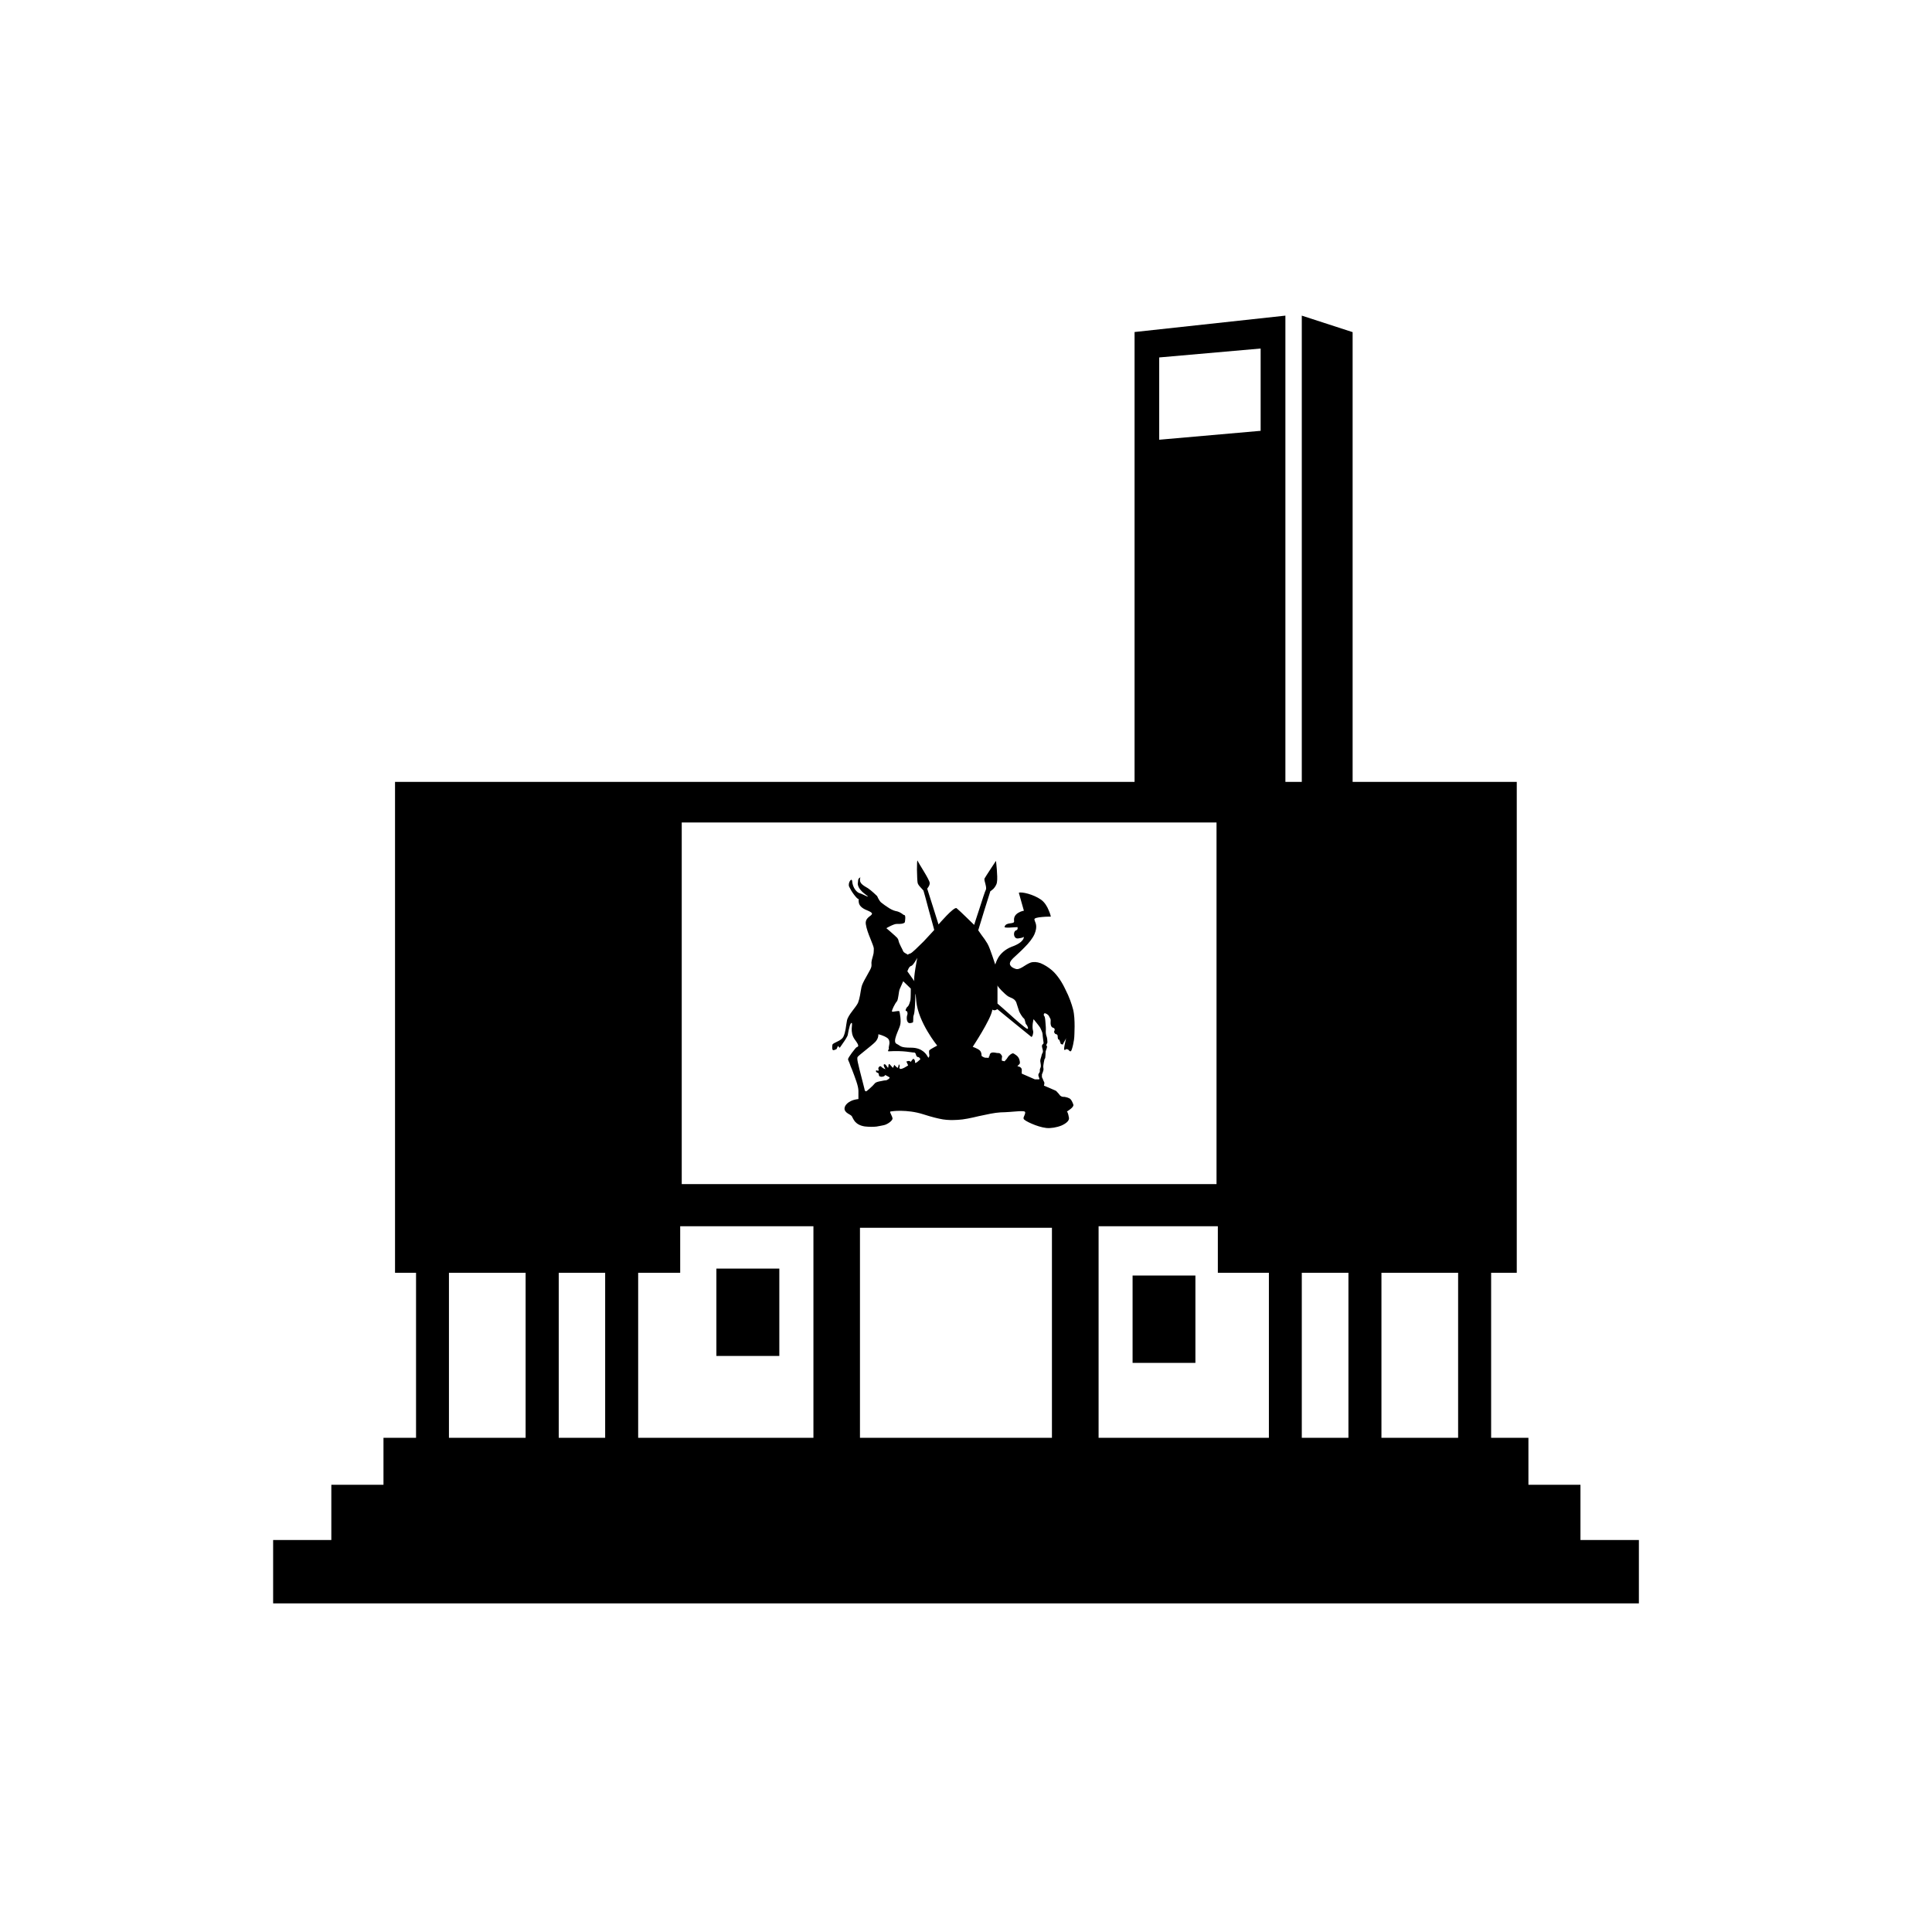 <?xml version="1.0" encoding="UTF-8" standalone="no"?>
<!-- Created with Inkscape (http://www.inkscape.org/) -->

<svg
   xmlns:dc="http://purl.org/dc/elements/1.1/"
   xmlns:cc="http://creativecommons.org/ns#"
   xmlns:rdf="http://www.w3.org/1999/02/22-rdf-syntax-ns#"
   xmlns:svg="http://www.w3.org/2000/svg"
   xmlns="http://www.w3.org/2000/svg"
   xmlns:sodipodi="http://sodipodi.sourceforge.net/DTD/sodipodi-0.dtd"
   xmlns:inkscape="http://www.inkscape.org/namespaces/inkscape"
   width="18"
   height="18"
   id="svg3173"
   version="1.1"
   inkscape:version="0.48.3.1 r9886"
   sodipodi:docname="govt-and-civil-society-24.svg">
  <defs
     id="defs3175" />
  <sodipodi:namedview
     id="base"
     pagecolor="#ffffff"
     bordercolor="#666666"
     borderopacity="1.0"
     inkscape:pageopacity="0.0"
     inkscape:pageshadow="2"
     inkscape:zoom="11.197802"
     inkscape:cx="-5.2541712"
     inkscape:cy="16"
     inkscape:current-layer="layer1"
     showgrid="true"
     inkscape:grid-bbox="true"
     inkscape:document-units="px"
     inkscape:window-width="1366"
     inkscape:window-height="721"
     inkscape:window-x="-3"
     inkscape:window-y="-3"
     inkscape:window-maximized="1">
    <inkscape:grid
       type="xygrid"
       id="grid3000"
       empspacing="5"
       visible="true"
       enabled="true"
       snapvisiblegridlinesonly="true" />
  </sodipodi:namedview>
  <g
     id="layer1"
     inkscape:label="Layer 1"
     inkscape:groupmode="layer"
     transform="translate(0,-14)">
    <g
       transform="matrix(1.025,0,0,1.025,-463.204,-282.141)"
       id="g47"
       style="fill:#000000">
      <polygon
         points="465.799,301.987 465.799,302.414 466.272,302.414 466.272,302.916 466.803,302.916 466.803,303.492 454.389,303.492 454.389,302.916 454.918,302.916 454.918,302.414 455.392,302.414 455.392,301.987 455.392,301.987 "
         id="polygon49"
         style="fill:#000000" />
      <g
         id="g51"
         style="fill:#000000">
        <rect
           x="456.684"
           y="300.454"
           width="0.301"
           height="1.554"
           id="rect53"
           style="fill:#000000" />
        <rect
           x="457.407"
           y="300.454"
           width="0.3"
           height="1.554"
           id="rect55"
           style="fill:#000000" />
        <rect
           x="455.688"
           y="300.454"
           width="0.299"
           height="1.554"
           id="rect57"
           style="fill:#000000" />
      </g>
      <g
         id="g59"
         style="fill:#000000">
        <rect
           x="464.163"
           y="300.454"
           width="0.3"
           height="1.554"
           id="rect61"
           style="fill:#000000" />
        <rect
           x="463.44"
           y="300.454"
           width="0.299"
           height="1.554"
           id="rect63"
           style="fill:#000000" />
        <rect
           x="465.16"
           y="300.454"
           width="0.3"
           height="1.554"
           id="rect65"
           style="fill:#000000" />
      </g>
      <polygon
         points="464.201,291.937 464.201,296.2 463.739,296.2 463.739,291.787 "
         id="polygon67"
         style="fill:#000000" />
      <path
         d="m 463.59,296.2 h -1.371 v -4.264 l 1.371,-0.149 v 4.413 z m -0.225,-4.114 -0.922,0.081 v 0.748 l 0.922,-0.081 v -0.748 z"
         id="path69"
         inkscape:connector-curvature="0"
         style="fill:#000000" />
      <g
         id="g71"
         style="fill:#000000">
        <rect
           x="458.418"
           y="300.449"
           width="0.572"
           height="0.794"
           id="rect73"
           style="fill:#000000" />
        <rect
           x="462.201"
           y="300.512"
           width="0.571"
           height="0.794"
           id="rect75"
           style="fill:#000000" />
        <polygon
           points="459.723,302.008 459.723,300.078 461.468,300.078 461.468,302.008 461.892,302.008 461.892,299.688 459.3,299.688 459.3,302.008 "
           id="polygon77"
           style="fill:#000000" />
      </g>
      <path
         d="m 465.694,300.487 h -2.718 v -0.423 h -4.887 v 0.423 h -2.592 v -4.462 h 10.196 v 4.462 z m -2.73,-4.093 h -4.861 v 3.287 h 4.861 v -3.287 z"
         id="path79"
         inkscape:connector-curvature="0"
         style="fill:#000000" />
      <path
         d="m 461.252,297.042 c 0.039,0.011 0.083,0.03 0.116,0.053 0.034,0.024 0.057,0.063 0.07,0.096 0.015,0.032 0.02,0.059 0.02,0.059 0,0 -0.04,-10e-4 -0.078,0.003 -0.039,0.003 -0.077,0.01 -0.071,0.024 0.003,0.016 0.012,0.028 0.015,0.049 0.003,0.021 10e-4,0.046 -0.015,0.084 -0.018,0.039 -0.051,0.08 -0.089,0.118 -0.036,0.038 -0.077,0.073 -0.105,0.1 -0.028,0.027 -0.034,0.047 -0.026,0.063 0.008,0.016 0.026,0.026 0.047,0.033 0.021,0.008 0.041,-0.002 0.064,-0.015 0.023,-0.014 0.047,-0.031 0.073,-0.041 0.026,-0.009 0.059,-0.007 0.092,0.005 0.033,0.014 0.069,0.035 0.105,0.066 0.048,0.043 0.09,0.107 0.121,0.174 0.034,0.065 0.057,0.133 0.069,0.179 0.012,0.046 0.014,0.106 0.014,0.156 0,0.05 -0.003,0.09 -0.003,0.097 0,0.007 -0.004,0.04 -0.011,0.07 -0.007,0.03 -0.015,0.059 -0.022,0.059 -0.007,0 -0.011,-0.002 -0.013,-0.006 -0.002,-0.003 -0.005,-0.008 -0.014,-0.011 -0.009,-0.005 -0.015,-0.002 -0.018,0.001 -0.005,0.002 -0.008,0.005 -0.013,0.002 -0.004,-0.003 0.001,-0.036 0.009,-0.069 0.006,-0.032 0.015,-0.063 0.018,-0.062 0.003,0.003 -0.006,0.021 -0.017,0.04 -0.011,0.018 -0.021,0.036 -0.021,0.041 0,0.002 -0.005,0.003 -0.011,10e-4 -0.005,-10e-4 -0.012,-0.006 -0.012,-0.01 -10e-4,-0.006 -0.004,-0.013 -0.007,-0.02 -0.002,-0.006 -0.004,-0.011 -0.004,-0.011 0,0 0,0 -0.001,-10e-4 -10e-4,0 -0.002,-0.001 -0.006,-0.002 -0.004,-0.002 -0.006,-0.009 -0.007,-0.016 -0.001,-0.007 -0.001,-0.014 -0.001,-0.016 0,-0.003 -10e-4,-0.008 -0.004,-0.011 -0.003,-0.003 -0.007,-0.006 -0.011,-0.006 -0.005,0 -0.01,-0.004 -0.013,-0.01 -0.004,-0.005 -0.005,-0.012 -0.004,-0.015 0.002,-0.003 0.005,-0.009 0.005,-0.016 0,-0.006 -0.003,-0.013 -0.011,-0.016 -0.01,-0.002 -0.017,-0.008 -0.021,-0.017 -0.004,-0.009 -0.006,-0.021 -0.005,-0.035 10e-4,-0.016 10e-4,-0.022 -0.001,-0.028 -0.003,-0.006 -0.008,-0.014 -0.014,-0.027 -0.008,-0.015 -0.031,-0.028 -0.041,-0.025 -0.01,0.004 -0.006,0.023 -0.002,0.025 0.005,10e-4 0.009,0.026 0.011,0.056 0.003,0.029 0.005,0.063 0.003,0.083 0,0.02 0.003,0.031 0.005,0.039 0.002,0.008 0.004,0.01 0.004,0.01 0,0 0.002,0.011 0.004,0.021 10e-4,0.012 0.002,0.024 0.002,0.029 0,0.006 -0.005,0.011 -0.007,0.017 -0.003,0.007 -0.005,0.012 0,0.015 0.006,0.004 0.003,0.015 0,0.025 -0.004,0.012 -0.009,0.022 -0.009,0.026 0,0.005 -10e-4,0.021 -0.002,0.037 -10e-4,0.014 -0.002,0.028 -0.005,0.028 -0.003,0 -0.007,0.018 -0.01,0.036 -0.003,0.018 -0.006,0.038 -0.005,0.042 10e-4,0.004 0.002,0.009 0.002,0.016 0,0.005 0,0.009 0,0.009 l -0.006,0.021 -0.008,0.02 v 0.013 0.012 c 0,0 0.003,0.007 0.008,0.017 0.003,0.009 0.008,0.021 0.012,0.027 0.003,0.007 0.003,0.015 0.001,0.021 -0.001,0.007 -0.003,0.012 -0.003,0.012 0,0 0.022,0.009 0.048,0.02 0.024,0.01 0.051,0.022 0.057,0.025 0.007,0.003 0.013,0.01 0.018,0.016 0.007,0.007 0.013,0.014 0.018,0.021 0.005,0.008 0.011,0.013 0.017,0.015 0.006,0.004 0.013,0.005 0.02,0.005 0.007,0 0.015,0 0.023,0.003 0.008,10e-4 0.018,0.005 0.029,0.01 0.01,0.004 0.018,0.015 0.024,0.026 0.006,0.011 0.012,0.025 0.014,0.033 0.002,0.014 -0.013,0.028 -0.028,0.04 -0.016,0.013 -0.031,0.021 -0.031,0.021 0,0 0.003,0.002 0.007,0.011 0.003,0.008 0.008,0.022 0.012,0.048 0.003,0.026 -0.028,0.051 -0.069,0.069 -0.042,0.017 -0.096,0.026 -0.137,0.022 -0.043,-0.005 -0.092,-0.021 -0.133,-0.039 -0.04,-0.017 -0.07,-0.035 -0.073,-0.044 -0.004,-0.008 0.002,-0.021 0.008,-0.034 0.005,-0.013 0.009,-0.025 0.003,-0.031 -0.008,-0.006 -0.034,-0.006 -0.073,-0.003 -0.04,0.003 -0.092,0.008 -0.147,0.009 -0.056,0.003 -0.127,0.019 -0.197,0.034 -0.071,0.017 -0.14,0.032 -0.191,0.034 -0.051,0.003 -0.09,0.003 -0.137,-0.004 -0.046,-0.008 -0.099,-0.021 -0.177,-0.046 -0.078,-0.025 -0.149,-0.031 -0.203,-0.032 -0.053,-10e-4 -0.088,0.005 -0.096,0.006 -0.007,10e-4 -0.003,0.011 0.003,0.023 0.006,0.014 0.014,0.029 0.015,0.04 10e-4,0.01 -0.011,0.024 -0.027,0.036 -0.016,0.012 -0.037,0.023 -0.055,0.026 -0.017,0.003 -0.037,0.008 -0.063,0.012 -0.027,0.003 -0.061,0.004 -0.107,-0.001 -0.046,-0.007 -0.072,-0.025 -0.089,-0.044 -0.017,-0.021 -0.023,-0.04 -0.029,-0.049 -0.006,-0.01 -0.028,-0.018 -0.046,-0.032 -0.017,-0.015 -0.028,-0.032 -0.014,-0.061 0.015,-0.027 0.045,-0.044 0.071,-0.053 0.026,-0.008 0.049,-0.01 0.049,-0.01 0,0 0,0 0,-0.01 0,-0.009 0,-0.026 0,-0.064 0,-0.021 -0.007,-0.052 -0.019,-0.087 -0.011,-0.033 -0.025,-0.07 -0.038,-0.104 -0.01,-0.023 -0.019,-0.045 -0.024,-0.062 -0.008,-0.017 -0.012,-0.028 -0.013,-0.032 -0.003,-0.008 0.015,-0.034 0.033,-0.059 0.019,-0.025 0.038,-0.049 0.043,-0.052 0.005,-0.004 0.015,-0.004 0.016,-0.013 0.002,-0.008 -0.005,-0.023 -0.031,-0.058 -0.025,-0.034 -0.029,-0.071 -0.028,-0.1 10e-4,-0.027 0.007,-0.049 -0.001,-0.051 -0.008,-0.001 -0.016,0.02 -0.021,0.044 -0.007,0.023 -0.011,0.051 -0.013,0.06 0,0.009 -0.01,0.027 -0.02,0.043 -0.01,0.017 -0.02,0.03 -0.02,0.03 l -0.017,0.025 -0.017,0.024 -0.008,-0.008 -0.008,-0.009 -0.006,0.014 -0.007,0.015 c 0,0 -0.004,0.002 -0.009,0.004 -0.005,0.003 -0.013,0.005 -0.019,0.006 -0.007,10e-4 -0.01,-0.008 -0.011,-0.019 -10e-4,-0.011 0,-0.023 0.002,-0.031 0.002,-0.009 0.021,-0.017 0.043,-0.028 0.021,-0.01 0.046,-0.023 0.057,-0.046 0.01,-0.021 0.016,-0.046 0.02,-0.07 0.004,-0.024 0.007,-0.051 0.012,-0.076 0.005,-0.025 0.025,-0.055 0.047,-0.084 0.022,-0.029 0.043,-0.056 0.053,-0.076 0.008,-0.021 0.015,-0.046 0.019,-0.071 0.005,-0.026 0.008,-0.053 0.013,-0.073 0.004,-0.021 0.022,-0.056 0.041,-0.089 0.018,-0.034 0.037,-0.065 0.044,-0.082 0.007,-0.017 0.006,-0.025 0.006,-0.036 -10e-4,-0.009 -0.002,-0.021 0.005,-0.047 0.007,-0.023 0.011,-0.04 0.014,-0.054 0.001,-0.014 0.002,-0.026 0.002,-0.042 0,-0.015 -0.016,-0.05 -0.032,-0.092 -0.017,-0.041 -0.035,-0.089 -0.041,-0.131 -0.006,-0.042 0.025,-0.062 0.043,-0.076 0.019,-0.016 0.025,-0.025 -0.03,-0.048 -0.057,-0.022 -0.072,-0.049 -0.076,-0.069 -0.005,-0.021 0.002,-0.035 -0.005,-0.035 -0.007,0 -0.024,-0.019 -0.042,-0.043 -0.017,-0.023 -0.034,-0.052 -0.041,-0.068 -0.008,-0.018 -10e-4,-0.041 0.008,-0.054 0.008,-0.012 0.019,-0.015 0.02,0.01 0.002,0.024 0.012,0.049 0.024,0.067 0.012,0.018 0.029,0.033 0.046,0.037 0.017,0.004 0.046,0.021 0.062,0.027 0.016,0.006 0.019,0.006 -0.02,-0.023 -0.039,-0.03 -0.054,-0.056 -0.059,-0.074 -0.006,-0.019 -0.001,-0.029 -0.001,-0.032 0,-0.003 0,-0.012 0.002,-0.021 0.002,-0.008 0.007,-0.016 0.016,-0.02 0.008,-0.004 0.008,-0.008 0.007,-0.006 -0.003,10e-4 -0.007,0.01 -0.007,0.028 0,0.02 0.011,0.033 0.026,0.045 0.015,0.012 0.033,0.021 0.047,0.03 0.014,0.009 0.034,0.026 0.052,0.042 0.018,0.016 0.031,0.029 0.031,0.029 0,0 0.005,0.01 0.011,0.023 0.007,0.012 0.015,0.026 0.024,0.034 0.01,0.007 0.032,0.026 0.058,0.042 0.025,0.018 0.053,0.032 0.075,0.037 0.021,0.003 0.039,0.012 0.052,0.02 0.013,0.009 0.022,0.017 0.028,0.017 0.006,0 0.008,0.013 0.008,0.026 -10e-4,0.015 -0.002,0.03 -0.004,0.038 -0.002,0.007 -0.013,0.011 -0.025,0.014 -0.015,0.002 -0.031,0.003 -0.046,0.002 -0.016,-10e-4 -0.039,0.009 -0.06,0.019 -0.021,0.01 -0.037,0.02 -0.037,0.02 0,0 0.017,0.015 0.035,0.03 0.019,0.017 0.038,0.034 0.044,0.039 0.005,0.007 0.011,0.01 0.017,0.016 0.006,0.007 0.012,0.015 0.015,0.03 0.003,0.015 0.012,0.034 0.021,0.052 0.009,0.018 0.017,0.032 0.02,0.041 0.002,0.008 0.015,0.017 0.027,0.023 0.012,0.008 0.023,0.013 0.023,0.013 0,0 -0.005,0 -0.006,-0.003 0,-0.002 0.004,-0.006 0.021,-0.011 0.017,-0.005 0.071,-0.06 0.122,-0.11 0.05,-0.053 0.096,-0.104 0.096,-0.104 0,0 -0.023,-0.087 -0.048,-0.175 -0.023,-0.089 -0.048,-0.178 -0.05,-0.183 -0.002,-0.004 -0.015,-0.016 -0.026,-0.029 -0.013,-0.014 -0.025,-0.029 -0.027,-0.042 -0.003,-0.013 -0.005,-0.069 -0.006,-0.119 0,-0.049 0.001,-0.093 0.006,-0.081 0.004,0.011 0.031,0.054 0.058,0.099 0.027,0.045 0.052,0.089 0.052,0.104 0,0.014 -0.006,0.026 -0.012,0.035 -0.005,0.009 -0.011,0.015 -0.011,0.015 l 0.052,0.164 0.051,0.162 c 0,0 0.035,-0.041 0.073,-0.08 0.038,-0.039 0.079,-0.076 0.091,-0.068 0.013,0.01 0.053,0.048 0.089,0.083 0.038,0.036 0.071,0.069 0.071,0.069 0,0 0.023,-0.074 0.049,-0.151 0.024,-0.076 0.05,-0.156 0.057,-0.168 0.006,-0.012 10e-4,-0.033 -0.004,-0.054 -0.006,-0.02 -0.012,-0.041 -0.007,-0.05 0.004,-0.008 0.03,-0.048 0.055,-0.086 0.025,-0.038 0.048,-0.073 0.048,-0.073 0,0 0.005,0.035 0.008,0.078 0.003,0.042 0.006,0.09 0.001,0.117 -0.004,0.025 -0.02,0.046 -0.033,0.06 -0.015,0.014 -0.027,0.021 -0.027,0.021 l -0.056,0.178 -0.054,0.177 c 0,0 0.013,0.019 0.03,0.043 0.018,0.023 0.039,0.053 0.053,0.077 0.014,0.023 0.031,0.072 0.046,0.115 0.015,0.042 0.025,0.078 0.026,0.075 0.003,-0.005 0.009,-0.032 0.029,-0.065 0.021,-0.032 0.058,-0.071 0.119,-0.095 0.063,-0.022 0.09,-0.046 0.102,-0.063 0.012,-0.017 0.009,-0.028 0.009,-0.028 0,0 -10e-4,0.003 -0.009,0.006 -0.006,0.003 -0.02,0.006 -0.042,0.009 -0.022,0.003 -0.034,-0.013 -0.037,-0.03 -0.003,-0.017 0.002,-0.036 0.015,-0.042 0.015,-0.005 0.017,-0.013 0.017,-0.02 0,-0.007 -0.002,-0.011 10e-4,-0.012 0.014,0 -0.017,0.003 -0.051,0.004 -0.033,0.003 -0.069,0.003 -0.069,-0.004 0.006,-0.025 0.028,-0.03 0.05,-0.033 0.021,-0.003 0.04,-0.004 0.037,-0.021 -0.006,-0.04 0.017,-0.063 0.04,-0.076 0.023,-0.014 0.049,-0.018 0.049,-0.018 l -0.023,-0.081 -0.023,-0.082 c 0.011,-0.006 0.046,-0.002 0.085,0.009 z m -1.362,1.277 c 0,0 0.005,0.035 -0.028,0.07 -0.033,0.034 -0.149,0.12 -0.16,0.136 -0.011,0.016 0.011,0.083 0.016,0.111 0.006,0.028 0.043,0.164 0.046,0.18 10e-4,0.016 0.008,0.021 0.014,0.022 0.005,0.002 0.066,-0.054 0.077,-0.069 0.01,-0.016 0.045,-0.022 0.059,-0.024 0.014,-0.002 0.026,-0.007 0.042,-0.007 0.016,0 0.044,-0.022 0.035,-0.028 -0.009,-0.006 -0.039,-0.021 -0.039,-0.021 0,0 -0.002,0.012 -0.022,0.015 -0.021,0.005 -0.033,-0.006 -0.033,-0.006 l -0.005,-0.024 -0.021,-0.011 c 0,0 -0.01,-0.023 0.009,-0.014 0.02,0.008 0.011,-0.011 0.01,-0.019 -0.002,-0.006 0.014,-0.031 0.027,-0.016 0.013,0.015 0.038,0.023 0.038,0.023 0,0 -0.026,-0.04 -0.012,-0.045 0.014,-0.006 0.027,0.027 0.034,0.031 0.008,0.003 0,-0.046 0.017,-0.03 0.016,0.017 0.022,0.025 0.027,0.03 0.006,0.005 0.012,-0.031 0.016,-0.025 0.004,0.008 0.007,0.008 0.023,0.023 0.016,0.016 0.011,-0.046 0.021,-0.023 0.01,0.023 -0.009,0.021 0.005,0.034 0.014,0.012 0.075,-0.03 0.075,-0.03 l -0.016,-0.035 c 0,0 0.028,-0.012 0.035,0 0.007,0.013 0.022,-0.037 0.035,-0.021 0.012,0.017 0.007,0.017 0.009,0.031 0.001,0.015 0.048,-0.031 0.048,-0.031 0,0 -0.007,-0.02 -0.022,-0.02 -0.015,0 -0.02,-0.029 -0.02,-0.029 0,0 -0.006,-0.014 -0.017,-0.012 -0.011,0.002 -0.09,-0.02 -0.228,-0.011 -0.018,0.001 0.006,-0.021 0,-0.03 -0.005,-0.008 0.024,-0.063 -0.013,-0.091 -0.036,-0.025 -0.082,-0.034 -0.082,-0.034 z m 0.226,-0.482 c 0,0 -0.021,0.049 -0.031,0.07 -0.011,0.023 -0.012,0.097 -0.027,0.114 -0.017,0.018 -0.048,0.082 -0.044,0.091 0.003,0.009 0.064,-0.013 0.068,0 0.003,0.012 0.018,0.085 0.006,0.125 -0.01,0.041 -0.074,0.15 -0.032,0.169 0.041,0.02 0.03,0.035 0.134,0.035 0.103,0 0.14,0.065 0.15,0.084 0.01,0.02 0.014,-0.014 0.014,-0.014 0,0 -0.007,-0.039 0,-0.047 0.008,-0.009 0.071,-0.042 0.071,-0.042 0,0 -0.172,-0.211 -0.19,-0.403 -0.017,-0.191 0,0.071 -0.025,0.131 -0.005,0.011 0,0.06 -0.007,0.062 -0.007,0.002 -0.022,0.008 -0.034,0.005 -0.028,-0.01 -0.021,-0.064 -0.016,-0.075 0.006,-0.011 0,-0.036 -0.01,-0.035 -0.011,0.002 -0.002,-0.027 0.012,-0.038 0.015,-0.011 0.023,-0.047 0.027,-0.061 0.003,-0.015 0.003,-0.104 0.003,-0.104 l -0.069,-0.067 z m 0.072,-0.139 c -0.02,0.004 -0.034,0.049 -0.034,0.049 0,0 0.077,0.109 0.064,0.09 -0.012,-0.021 0.026,-0.213 0.026,-0.213 0,0 -0.037,0.071 -0.056,0.074 z m 0.785,0.176 v 0.166 c 0,0 0.096,0.083 0.116,0.102 0.021,0.02 0.142,0.128 0.156,0.128 0.014,0 -0.002,-0.033 -0.011,-0.041 -0.009,-0.007 -0.009,-0.045 -0.021,-0.054 -0.013,-0.009 -0.037,-0.049 -0.043,-0.064 -0.005,-0.016 -0.021,-0.067 -0.027,-0.084 -0.017,-0.036 -0.052,-0.039 -0.074,-0.053 -0.032,-0.022 -0.096,-0.087 -0.096,-0.1 z m 0.324,0.416 c 0.005,0.015 -0.008,0.06 -0.017,0.052 -0.009,-0.006 -0.308,-0.251 -0.308,-0.251 -0.042,0.026 -0.043,-0.009 -0.047,0.011 -0.015,0.086 -0.177,0.331 -0.177,0.331 0,0 0.045,0.016 0.063,0.032 0.017,0.016 0.017,0.037 0.017,0.047 0,0.008 0.021,0.017 0.032,0.02 0.013,0.002 0.021,0 0.021,0 0,0 0.014,0.006 0.012,0 -0.002,-0.006 0.008,-0.017 0.008,-0.017 0,0 -0.001,-0.024 0.021,-0.029 0.023,-0.005 0.04,0.005 0.06,0.004 0.02,-0.002 0.033,0.029 0.033,0.029 0,0 -0.007,0.041 0,0.041 0.007,0 0.022,0.005 0.022,0.005 0,0 0.009,-0.011 0.018,-0.02 0.009,-0.01 0.013,-0.026 0.037,-0.043 0.023,-0.015 0.023,-0.012 0.052,0.008 0.027,0.019 0.033,0.052 0.033,0.069 0,0.017 -0.033,0.029 -0.018,0.032 0.017,0.001 0.037,0.015 0.035,0.034 -0.002,0.019 0,0.032 0,0.032 l 0.119,0.052 c 0,0 0.013,0 0.032,0 0.019,0 0.004,-0.011 0,-0.034 -0.004,-0.021 0.015,-0.025 0.013,-0.043 -10e-4,-0.018 0.002,-0.018 0.007,-0.032 0.006,-0.017 -0.002,-0.041 -0.003,-0.056 -0.002,-0.014 0.009,-0.036 0.013,-0.058 0.006,-0.023 0.018,-0.017 0.006,-0.059 -0.013,-0.042 0.012,-0.033 0.011,-0.05 -0.002,-0.019 -0.009,-0.064 -0.009,-0.079 0,-0.014 -0.016,-0.047 -0.022,-0.059 -0.007,-0.013 -0.06,-0.077 -0.06,-0.077 0,0 -0.018,0.064 -0.004,0.108 z"
         id="path81"
         inkscape:connector-curvature="0"
         style="fill:#000000" />
    </g>
  </g>
</svg>
